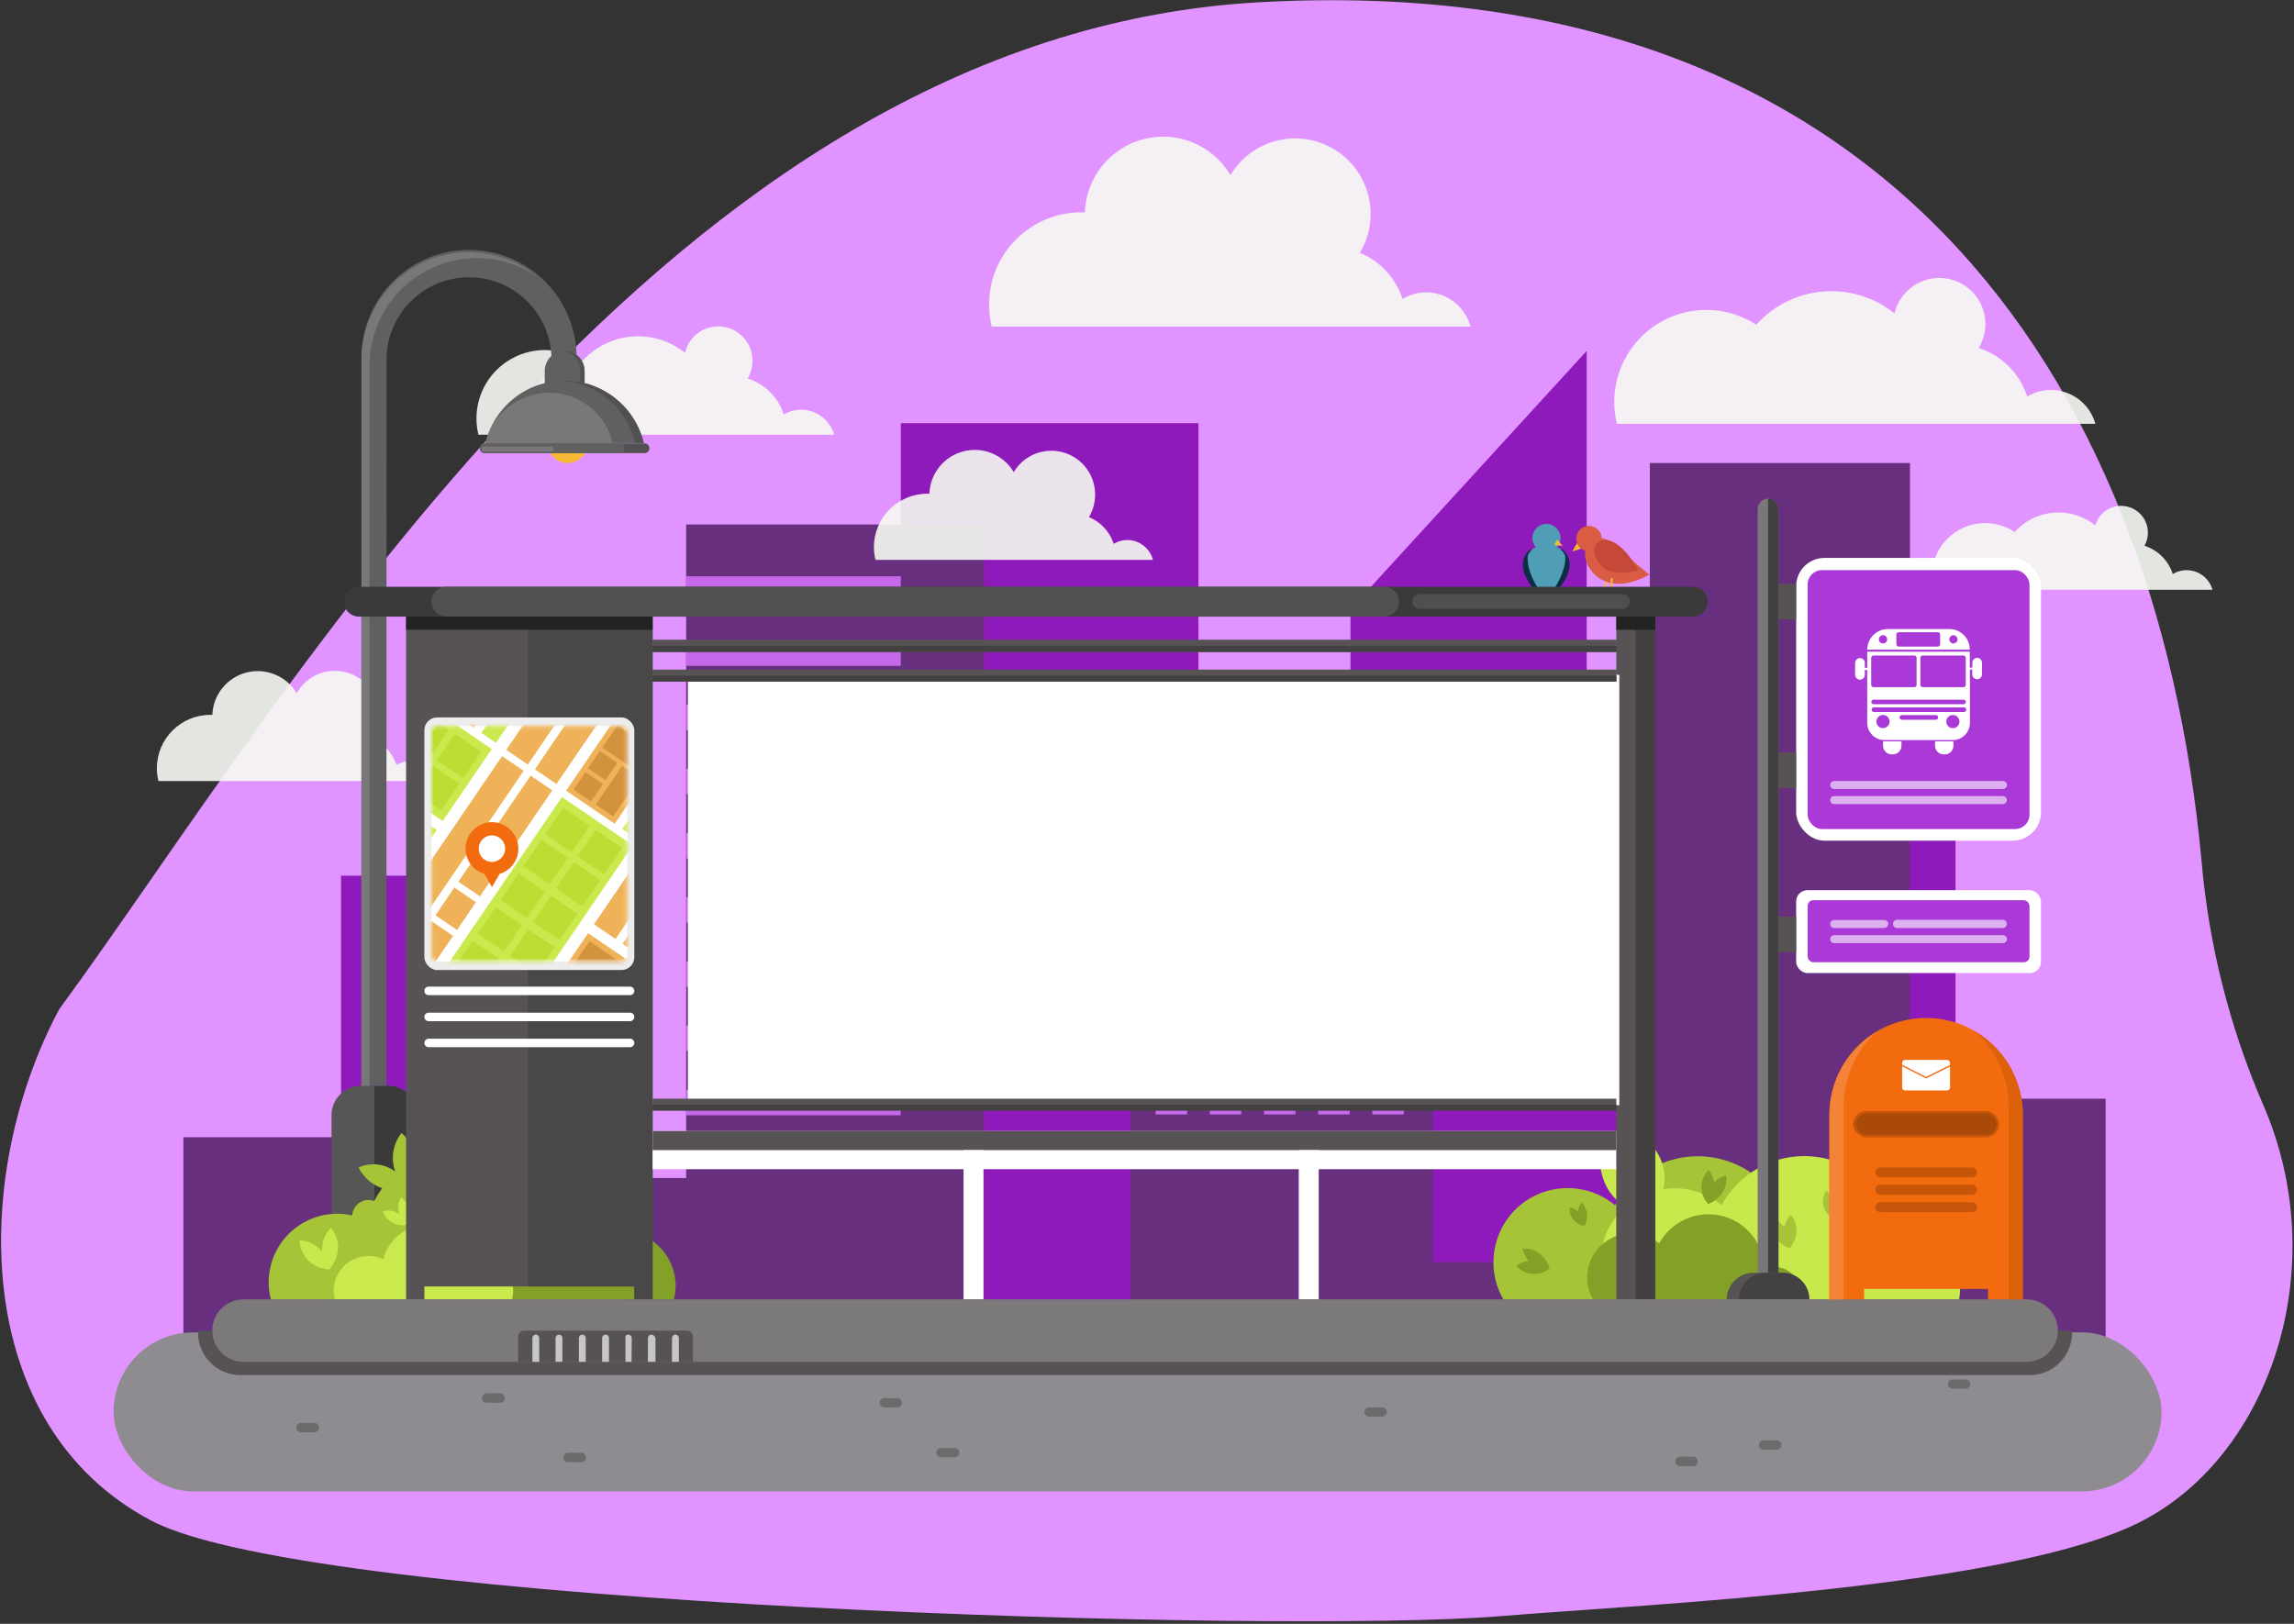 <?xml version="1.0" encoding="UTF-8"?>
<svg width="606px" height="429px" viewBox="0 0 606 429" version="1.1" xmlns="http://www.w3.org/2000/svg" xmlns:xlink="http://www.w3.org/1999/xlink">
    <rect x="0" y="0" width="606" height="429" fill="#333333" stroke="none"/>
    <!-- Generator: Sketch 51.3 (57544) - http://www.bohemiancoding.com/sketch -->
    <title>318322-P9A6XZ-853 Copy 3</title>
    <desc>Created with Sketch.</desc>
    <defs>
        <rect id="path-1" x="0.026" y="0.115" width="51.717" height="62.225" rx="1.5"></rect>
    </defs>
    <g id="illustration" stroke="none" stroke-width="1" fill="none" fill-rule="evenodd">
        <g id="318322-P9A6XZ-853-Copy-3">
            <g id="OBJECTS">
                <path d="M566,401.766 C532,419.531 436.066,423.725 396,427 C339.523,431.616 83.084,424.434 40.024,401.766 C-7.834,376.571 -7.834,310.596 15.653,266.62 C76.033,184.237 175.929,9.374 332.477,0.607 C495.433,-8.534 569.492,97.481 581.563,227.331 C583.465,249.445 588.91,271.108 597.691,291.488 C616.543,334.322 600,384 566,401.766 Z" id="Shape" fill="#E194FF" fill-rule="nonzero"></path>
                <polygon id="Shape" fill="#8F1ABC" fill-rule="nonzero" points="90.093 352.607 90.093 231.339 157.618 231.339 157.618 331.254 237.962 331.254 237.962 111.791 316.589 111.791 316.589 274.418 356.755 274.418 356.755 160.927 419.152 92.709 419.152 184.744 516.586 184.744 516.586 368.161 90.093 368.161"></polygon>
                <polygon id="Shape" fill="#672F7D" fill-rule="nonzero" points="556.24 290.267 556.24 380.531 48.453 380.531 48.453 300.443 90.093 300.443 90.093 335.386 133.31 335.386 133.31 208.446 172.015 208.446 172.015 311.222 181.258 311.222 181.258 138.56 259.988 138.56 259.988 363.297 298.603 363.297 298.603 237.833 378.537 237.833 378.537 333.448 435.831 333.448 435.831 122.326 504.561 122.326 504.561 290.267"></polygon>
                <rect id="Rectangle-path" fill="#C668EA" fill-rule="nonzero" x="181.258" y="152.252" width="56.704" height="6.711"></rect>
                <rect id="Rectangle-path" fill="#C668EA" fill-rule="nonzero" x="181.258" y="169.204" width="56.704" height="6.711"></rect>
                <rect id="Rectangle-path" fill="#C668EA" fill-rule="nonzero" x="181.258" y="186.168" width="56.704" height="6.711"></rect>
                <rect id="Rectangle-path" fill="#C668EA" fill-rule="nonzero" x="181.258" y="203.12" width="56.704" height="6.711"></rect>
                <rect id="Rectangle-path" fill="#C668EA" fill-rule="nonzero" x="181.258" y="220.085" width="56.704" height="6.711"></rect>
                <rect id="Rectangle-path" fill="#C668EA" fill-rule="nonzero" x="181.258" y="237.05" width="56.704" height="6.711"></rect>
                <rect id="Rectangle-path" fill="#C668EA" fill-rule="nonzero" x="181.258" y="254.002" width="56.704" height="6.711"></rect>
                <rect id="Rectangle-path" fill="#C668EA" fill-rule="nonzero" x="181.258" y="270.966" width="56.704" height="6.711"></rect>
                <rect id="Rectangle-path" fill="#C668EA" fill-rule="nonzero" x="181.258" y="287.931" width="56.704" height="6.711"></rect>
                <rect id="Rectangle-path" fill="#C668EA" fill-rule="nonzero" x="305.269" y="245.673" width="8.32" height="8.328"></rect>
                <rect id="Rectangle-path" fill="#C668EA" fill-rule="nonzero" x="319.577" y="245.673" width="8.32" height="8.328"></rect>
                <rect id="Rectangle-path" fill="#C668EA" fill-rule="nonzero" x="333.897" y="245.673" width="8.32" height="8.328"></rect>
                <rect id="Rectangle-path" fill="#C668EA" fill-rule="nonzero" x="348.217" y="245.673" width="8.32" height="8.328"></rect>
                <rect id="Rectangle-path" fill="#C668EA" fill-rule="nonzero" x="362.525" y="245.673" width="8.32" height="8.328"></rect>
                <rect id="Rectangle-path" fill="#C668EA" fill-rule="nonzero" x="305.269" y="259.148" width="8.32" height="8.328"></rect>
                <rect id="Rectangle-path" fill="#C668EA" fill-rule="nonzero" x="319.577" y="259.148" width="8.32" height="8.328"></rect>
                <rect id="Rectangle-path" fill="#C668EA" fill-rule="nonzero" x="333.897" y="259.148" width="8.32" height="8.328"></rect>
                <rect id="Rectangle-path" fill="#C668EA" fill-rule="nonzero" x="348.217" y="259.148" width="8.32" height="8.328"></rect>
                <rect id="Rectangle-path" fill="#C668EA" fill-rule="nonzero" x="362.525" y="259.148" width="8.32" height="8.328"></rect>
                <rect id="Rectangle-path" fill="#C668EA" fill-rule="nonzero" x="305.269" y="272.622" width="8.32" height="8.328"></rect>
                <rect id="Rectangle-path" fill="#C668EA" fill-rule="nonzero" x="319.577" y="272.622" width="8.32" height="8.328"></rect>
                <rect id="Rectangle-path" fill="#C668EA" fill-rule="nonzero" x="333.897" y="272.622" width="8.32" height="8.328"></rect>
                <rect id="Rectangle-path" fill="#C668EA" fill-rule="nonzero" x="348.217" y="272.622" width="8.32" height="8.328"></rect>
                <rect id="Rectangle-path" fill="#C668EA" fill-rule="nonzero" x="362.525" y="272.622" width="8.32" height="8.328"></rect>
                <rect id="Rectangle-path" fill="#C668EA" fill-rule="nonzero" x="305.269" y="286.096" width="8.32" height="8.328"></rect>
                <rect id="Rectangle-path" fill="#C668EA" fill-rule="nonzero" x="319.577" y="286.096" width="8.32" height="8.328"></rect>
                <rect id="Rectangle-path" fill="#C668EA" fill-rule="nonzero" x="333.897" y="286.096" width="8.32" height="8.328"></rect>
                <rect id="Rectangle-path" fill="#C668EA" fill-rule="nonzero" x="348.217" y="286.096" width="8.32" height="8.328"></rect>
                <rect id="Rectangle-path" fill="#C668EA" fill-rule="nonzero" x="362.525" y="286.096" width="8.32" height="8.328"></rect>
                <rect id="Rectangle-path" fill="#C668EA" fill-rule="nonzero" x="305.269" y="299.57" width="8.32" height="8.328"></rect>
                <rect id="Rectangle-path" fill="#C668EA" fill-rule="nonzero" x="319.577" y="299.57" width="8.32" height="8.328"></rect>
                <rect id="Rectangle-path" fill="#C668EA" fill-rule="nonzero" x="333.897" y="299.57" width="8.32" height="8.328"></rect>
                <rect id="Rectangle-path" fill="#C668EA" fill-rule="nonzero" x="348.217" y="299.57" width="8.32" height="8.328"></rect>
                <rect id="Rectangle-path" fill="#C668EA" fill-rule="nonzero" x="362.525" y="299.57" width="8.32" height="8.328"></rect>
                <g id="Group" opacity="0.9" transform="translate(40.876, 35.116)" fill="#F6FAF3" fill-rule="nonzero">
                    <path d="M512.723,76.854 L386.263,76.854 C385.793,74.957 385.556,73.009 385.558,71.054 C385.567,62.146 390.442,53.956 398.264,49.707 C406.086,45.457 415.603,45.829 423.07,50.676 C432.521,40.133 448.553,38.815 459.595,47.673 C460.708,42.997 464.466,39.413 469.186,38.526 C473.906,37.639 478.706,39.614 481.438,43.568 C484.169,47.523 484.321,52.715 481.826,56.823 C487.923,58.771 492.7,63.553 494.646,69.655 C497.913,67.688 501.913,67.367 505.451,68.789 C508.99,70.21 511.658,73.21 512.659,76.893 L512.723,76.854 Z" id="Shape"></path>
                    <path d="M543.581,120.691 L469.877,120.691 C468.432,115.032 470.617,109.067 475.374,105.686 C480.131,102.304 486.477,102.203 491.339,105.433 C496.849,99.298 506.185,98.532 512.62,103.687 C513.363,101.057 515.55,99.087 518.242,98.624 C520.933,98.161 523.651,99.287 525.229,101.518 C526.807,103.75 526.964,106.69 525.633,109.077 C529.18,110.21 531.963,112.986 533.107,116.533 C535.012,115.385 537.344,115.198 539.407,116.027 C541.47,116.857 543.025,118.607 543.607,120.755 L543.581,120.691 Z" id="Shape"></path>
                    <path d="M179.484,79.729 L85.511,79.729 C85.16,78.319 84.984,76.871 84.986,75.417 C84.997,68.784 88.636,62.689 94.468,59.537 C100.299,56.385 107.387,56.683 112.934,60.313 C119.96,52.487 131.866,51.508 140.075,58.08 C141.133,53.608 145.374,50.641 149.934,51.182 C154.494,51.724 157.924,55.602 157.908,60.198 C157.918,61.847 157.475,63.468 156.626,64.882 C161.159,66.318 164.718,69.861 166.177,74.391 C168.593,72.958 171.538,72.731 174.145,73.777 C176.752,74.823 178.725,77.022 179.484,79.729 Z" id="Shape"></path>
                    <path d="M335.892,42.117 C333.683,42.115 331.515,42.719 329.623,43.862 C327.841,38.337 323.719,33.878 318.354,31.671 C324.018,22.224 320.959,9.969 311.521,4.299 C302.083,-1.371 289.839,1.691 284.175,11.139 C279.494,3.226 270.16,-0.647 261.259,1.631 C252.359,3.909 246.026,11.791 245.714,20.981 C245.406,20.981 245.086,20.981 244.765,20.981 C231.313,20.981 220.407,31.897 220.407,45.363 C220.405,47.318 220.642,49.266 221.112,51.164 L347.572,51.164 C346.161,45.857 341.378,42.152 335.892,42.117 Z" id="Shape"></path>
                    <path d="M256.958,107.55 C255.678,107.547 254.422,107.898 253.329,108.564 C252.283,105.366 249.895,102.784 246.791,101.493 C250.069,96 248.278,88.888 242.791,85.606 C237.304,82.325 230.198,84.117 226.92,89.61 C224.201,85.035 218.796,82.8 213.644,84.121 C208.492,85.441 204.826,90.001 204.638,95.321 L204.087,95.321 C196.298,95.321 189.984,101.64 189.984,109.436 C189.983,110.57 190.121,111.699 190.394,112.799 L263.701,112.799 C262.888,109.73 260.129,107.583 256.958,107.55 Z" id="Shape"></path>
                    <path d="M67.499,165.977 C66.216,165.976 64.956,166.326 63.858,166.991 C62.812,163.793 60.424,161.211 57.32,159.92 C58.503,158.075 59.13,155.927 59.127,153.735 C59.16,148.462 55.621,143.837 50.528,142.494 C45.434,141.151 40.078,143.432 37.512,148.037 C34.787,143.469 29.384,141.239 24.234,142.558 C19.085,143.877 15.416,148.43 15.218,153.747 L14.666,153.747 C6.878,153.747 0.564,160.067 0.564,167.863 C0.562,168.997 0.7,170.126 0.974,171.225 L74.358,171.225 C73.526,168.121 70.71,165.966 67.499,165.977 Z" id="Shape"></path>
                </g>
                <path d="M110.234,294.63 L110.234,343.92 L87.58,343.92 L87.58,294.63 C87.58,290.335 91.059,286.853 95.349,286.853 L102.413,286.853 C104.483,286.839 106.472,287.653 107.94,289.113 C109.408,290.572 110.234,292.558 110.234,294.63 Z" id="Shape" fill="#565656" fill-rule="nonzero"></path>
                <path d="M110.234,294.63 L110.234,343.92 L98.913,343.92 L98.913,286.853 L102.413,286.853 C104.483,286.839 106.472,287.653 107.94,289.113 C109.408,290.572 110.234,292.558 110.234,294.63 Z" id="Shape" fill="#3A3A3A" fill-rule="nonzero"></path>
                <path d="M102.08,286.853 L95.477,286.853 L95.477,95.07 C95.259,84.764 100.627,75.146 109.508,69.929 C118.39,64.711 129.397,64.711 138.279,69.929 C147.161,75.146 152.529,84.764 152.31,95.07 L152.31,96.456 L145.695,96.456 L145.695,95.07 C145.695,83.021 135.937,73.254 123.9,73.254 C111.863,73.254 102.106,83.021 102.106,95.07 L102.08,286.853 Z" id="Shape" fill="#606060" fill-rule="nonzero"></path>
                <path d="M141.759,72.972 C133.044,67.148 121.834,66.6 112.594,71.548 C103.355,76.496 97.589,86.134 97.593,96.623 L97.593,286.853 L95.477,286.853 L95.477,95.07 C95.47,84.106 101.763,74.116 111.649,69.396 C121.534,64.676 133.251,66.067 141.759,72.972 Z" id="Shape" fill="#7A7779" fill-rule="nonzero"></path>
                <ellipse id="Oval" fill="#F7B935" fill-rule="nonzero" cx="149.964" cy="117.065" rx="5.269" ry="5.274"></ellipse>
                <path d="M149.156,92.709 C152.066,92.709 154.425,95.07 154.425,97.983 L154.425,102.962 L143.9,102.962 L143.9,97.996 C143.896,96.597 144.448,95.254 145.434,94.262 C146.42,93.271 147.759,92.712 149.156,92.709 Z" id="Shape" fill="#606060" fill-rule="nonzero"></path>
                <path d="M154.425,97.996 L154.425,102.975 L153.284,102.975 L153.284,97.996 C153.285,96.596 152.732,95.253 151.746,94.261 C150.887,93.41 149.767,92.872 148.566,92.734 L149.13,92.734 C150.529,92.731 151.871,93.285 152.86,94.275 C153.849,95.265 154.403,96.609 154.4,98.008 L154.425,97.996 Z" id="Shape" fill="#515151" fill-rule="nonzero"></path>
                <path d="M170.066,117.065 L128.246,117.065 C130.56,107.381 139.209,100.55 149.156,100.55 C159.104,100.55 167.752,107.381 170.066,117.065 Z" id="Shape" fill="#606060" fill-rule="nonzero"></path>
                <path d="M161.874,117.065 L128.246,117.065 C130.097,109.268 137.054,103.765 145.06,103.765 C153.066,103.765 160.024,109.268 161.874,117.065 Z" id="Shape" fill="#7A7779" fill-rule="nonzero"></path>
                <path d="M170.066,117.065 L167.797,117.065 C165.599,107.775 157.54,101.052 148.015,100.562 C148.4,100.562 148.772,100.562 149.156,100.562 C159.102,100.556 167.752,107.383 170.066,117.065 Z" id="Shape" fill="#515151" fill-rule="nonzero"></path>
                <path d="M170.271,119.708 L128.054,119.708 C127.346,119.708 126.772,119.134 126.772,118.425 C126.772,117.716 127.346,117.142 128.054,117.142 L170.284,117.142 C170.992,117.142 171.566,117.716 171.566,118.425 C171.566,118.768 171.429,119.096 171.186,119.337 C170.943,119.578 170.613,119.712 170.271,119.708 Z" id="Shape" fill="#515151" fill-rule="nonzero"></path>
                <path d="M163.643,119.708 L128.054,119.708 C127.346,119.708 126.772,119.134 126.772,118.425 C126.772,117.716 127.346,117.142 128.054,117.142 L163.656,117.142 C164.364,117.142 164.938,117.716 164.938,118.425 C164.938,118.768 164.801,119.096 164.558,119.337 C164.315,119.578 163.985,119.712 163.643,119.708 Z" id="Shape" fill="#606060" fill-rule="nonzero"></path>
                <path d="M145.656,119.311 L127.862,119.311 C127.493,119.311 127.195,119.012 127.195,118.643 C127.195,118.467 127.266,118.299 127.391,118.176 C127.516,118.053 127.686,117.985 127.862,117.989 L145.656,117.989 C145.832,117.985 146.001,118.053 146.127,118.176 C146.252,118.299 146.323,118.467 146.323,118.643 C146.323,118.82 146.253,118.99 146.128,119.115 C146.003,119.24 145.833,119.311 145.656,119.311 Z" id="Shape" fill="#7A7779" fill-rule="nonzero"></path>
                <path d="M146.502,320.603 C145.209,320.601 143.92,320.738 142.656,321.014 C140.565,314.4 135.701,309.025 129.332,306.289 C122.963,303.554 115.72,303.729 109.49,306.769 C109.528,303.899 108.271,301.164 106.067,299.326 C103.796,302.209 103.167,306.058 104.4,309.516 C101.611,307.417 97.9,307.009 94.721,308.45 C96.009,311.022 98.25,312.988 100.965,313.93 C100.172,314.997 99.465,316.126 98.849,317.305 C98.369,317.124 97.862,317.028 97.349,317.023 C95.062,317.026 93.177,318.818 93.054,321.103 C87.681,319.899 82.052,321.204 77.756,324.651 C73.459,328.098 70.96,333.313 70.965,338.825 C70.97,340.346 71.169,341.859 71.555,343.329 L164.13,343.329 C164.516,341.859 164.715,340.346 164.72,338.825 C164.734,333.986 162.818,329.341 159.398,325.92 C155.979,322.5 151.337,320.586 146.502,320.603 Z" id="Shape" fill="#A5C437" fill-rule="nonzero"></path>
                <path d="M178.489,339.672 C178.482,340.889 178.323,342.101 178.015,343.278 L103.695,343.278 C103.381,342.102 103.221,340.89 103.221,339.672 C103.213,337.116 103.885,334.605 105.17,332.396 C108.943,325.806 117.152,323.239 124.003,326.506 C126.117,318.219 133.459,312.336 142,312.086 C150.542,311.836 158.215,317.279 160.81,325.428 C161.842,325.212 162.896,325.113 163.951,325.133 C171.966,325.154 178.461,331.649 178.489,339.672 Z" id="Shape" fill="#83A127" fill-rule="nonzero"></path>
                <path d="M135.567,341.007 C135.561,341.773 135.462,342.536 135.272,343.278 L88.452,343.278 C88.262,342.536 88.163,341.773 88.157,341.007 C88.152,337.856 89.761,334.923 92.42,333.238 C95.08,331.553 98.417,331.351 101.259,332.704 C102.322,328.503 105.553,325.195 109.725,324.039 C113.897,322.882 118.369,324.054 121.439,327.109 C122.829,328.476 123.864,330.164 124.451,332.024 C125.088,331.89 125.737,331.821 126.387,331.819 C131.454,331.826 135.56,335.935 135.567,341.007 Z" id="Shape" fill="#C9E94D" fill-rule="nonzero"></path>
                <path d="M87.426,324.376 C85.759,326.04 84.902,328.352 85.08,330.702 C83.647,328.859 81.464,327.757 79.132,327.699 C79.132,327.699 79.132,334.552 86.978,335.399 C86.978,335.399 91.913,330.048 87.426,324.376 Z" id="Shape" fill="#C8E94B" fill-rule="nonzero"></path>
                <path d="M125.567,300.751 C124.089,301.31 122.928,302.486 122.387,303.972 C122.025,302.441 120.994,301.155 119.58,300.469 C118.513,303.114 119.68,306.133 122.246,307.372 C124.824,306.277 126.229,303.474 125.567,300.751 Z" id="Shape" fill="#C8E94B" fill-rule="nonzero"></path>
                <path d="M158.515,314.238 C156.989,313.829 155.36,314.106 154.053,314.995 C154.651,313.542 154.562,311.896 153.81,310.516 C151.4,312.047 150.597,315.19 151.977,317.69 C154.706,318.294 157.471,316.834 158.515,314.238 Z" id="Shape" fill="#C8E94B" fill-rule="nonzero"></path>
                <path d="M141.579,319.91 C140.46,321.028 139.884,322.579 140.002,324.158 C139.045,322.909 137.575,322.159 136.002,322.117 C136.149,324.948 138.453,327.187 141.284,327.25 C143.145,325.198 143.27,322.105 141.579,319.91 Z" id="Shape" fill="#A5C437" fill-rule="nonzero"></path>
                <path d="M134.464,328.841 C132.889,328.984 131.456,329.81 130.541,331.1 C130.586,329.53 129.933,328.022 128.759,326.981 C127.026,329.25 127.358,332.478 129.515,334.347 C132.289,333.971 134.383,331.641 134.464,328.841 Z" id="Shape" fill="#A5C437" fill-rule="nonzero"></path>
                <path d="M166.079,323.375 C165.18,323.565 164.409,324.136 163.964,324.94 C163.901,324.032 163.429,323.201 162.682,322.682 C161.832,324.101 162.237,325.936 163.605,326.865 C165.171,326.463 166.217,324.987 166.079,323.375 Z" id="Shape" fill="#A5C437" fill-rule="nonzero"></path>
                <path d="M105.913,316.291 C105.146,317.674 105.019,319.324 105.567,320.808 C104.287,319.88 102.656,319.583 101.131,320 C102.031,322.705 104.877,324.244 107.631,323.516 C108.909,321.012 108.181,317.95 105.913,316.291 Z" id="Shape" fill="#C8E94B" fill-rule="nonzero"></path>
                <path d="M489.587,340.75 C489.586,341.613 489.496,342.473 489.318,343.317 L397.152,343.317 C392.392,335.09 394.214,324.631 401.474,318.501 C408.734,312.372 419.34,312.338 426.639,318.421 C432.055,308.55 443.404,303.532 454.341,306.173 C465.278,308.813 473.095,318.457 473.42,329.714 C477.066,328.305 481.17,328.779 484.399,330.983 C487.627,333.187 489.567,336.839 489.587,340.75 Z" id="Shape" fill="#A6C437" fill-rule="nonzero"></path>
                <path d="M505.907,328.854 C504.424,328.854 502.954,329.133 501.574,329.676 C501.248,318.419 493.432,308.774 482.495,306.134 C471.557,303.494 460.208,308.512 454.792,318.383 C451.291,315.495 446.893,313.92 442.357,313.93 C441.378,313.935 440.401,314.012 439.434,314.161 C440.447,309.645 438.953,304.933 435.523,301.829 C433.289,304.613 432.145,308.117 432.306,311.684 C429.713,309.309 426.277,308.075 422.767,308.258 C422.767,308.258 423.408,315.585 429.524,318.729 C422.451,324.864 420.706,335.15 425.357,343.278 L517.522,343.278 C517.701,342.434 517.791,341.574 517.791,340.712 C517.77,334.157 512.456,328.854 505.907,328.854 Z" id="Shape" fill="#C8E94B" fill-rule="nonzero"></path>
                <path d="M475.805,341.815 C475.802,342.32 475.746,342.823 475.638,343.317 L420.844,343.317 C418.035,338.441 419.109,332.254 423.396,328.612 C427.682,324.97 433.956,324.916 438.305,328.482 C441.53,322.62 448.275,319.641 454.775,321.209 C461.275,322.777 465.923,328.504 466.126,335.194 C468.3,334.341 470.754,334.619 472.683,335.936 C474.612,337.253 475.766,339.439 475.766,341.777 L475.805,341.815 Z" id="Shape" fill="#83A127" fill-rule="nonzero"></path>
                <path d="M402.178,329.855 C402.434,331.072 403.004,332.2 403.832,333.128 C402.63,333.25 401.483,333.693 400.511,334.411 C402.802,337.001 406.732,337.308 409.396,335.104 C409.396,335.104 407.857,329.509 402.178,329.855 Z" id="Shape" fill="#83A127" fill-rule="nonzero"></path>
                <path d="M417.793,317.69 C417.284,318.396 416.97,319.223 416.883,320.09 C416.261,319.524 415.5,319.134 414.678,318.96 C414.434,321.366 416.131,323.536 418.524,323.875 C419.738,321.892 419.436,319.335 417.793,317.69 Z" id="Shape" fill="#83A127" fill-rule="nonzero"></path>
                <path d="M455.985,310.478 C454.79,310.813 453.702,311.454 452.831,312.339 C452.629,311.155 452.121,310.044 451.357,309.118 C448.885,311.585 448.839,315.578 451.254,318.101 C451.254,318.101 456.703,316.15 455.985,310.478 Z" id="Shape" fill="#83A127" fill-rule="nonzero"></path>
                <path d="M473.125,320.924 C472.258,321.816 471.643,322.923 471.343,324.132 C470.569,323.208 469.565,322.504 468.433,322.091 C467.608,325.43 469.559,328.826 472.856,329.791 C472.856,329.791 476.587,325.428 473.125,320.924 Z" id="Shape" fill="#A6C437" fill-rule="nonzero"></path>
                <path d="M486.01,315.175 C485.159,315.521 484.409,316.077 483.83,316.792 C483.608,315.943 483.166,315.168 482.548,314.546 C480.968,316.54 481.239,319.427 483.164,321.091 C485.359,320.008 486.533,317.567 486.01,315.175 Z" id="Shape" fill="#A6C437" fill-rule="nonzero"></path>
                <path d="M505.445,326.981 C504.53,326.947 503.623,327.16 502.817,327.597 C502.932,326.727 502.817,325.842 502.484,325.03 C500.241,326.229 499.341,328.986 500.446,331.28 C502.905,331.177 504.973,329.399 505.445,326.981 Z" id="Shape" fill="#A6C437" fill-rule="nonzero"></path>
                <path d="M423.716,155.742 C423.65,155.727 423.593,155.686 423.559,155.627 C423.525,155.569 423.517,155.499 423.536,155.434 L424.293,152.868 C424.311,152.801 424.355,152.744 424.415,152.71 C424.476,152.677 424.547,152.669 424.613,152.688 C424.68,152.706 424.737,152.75 424.771,152.811 C424.805,152.871 424.813,152.943 424.793,153.009 L424.024,155.576 C424.006,155.639 423.963,155.693 423.905,155.724 C423.847,155.756 423.779,155.762 423.716,155.742 Z" id="Shape" fill="#F7B935" fill-rule="nonzero"></path>
                <polygon id="Shape" fill="#F7B935" fill-rule="nonzero" points="416.614 143.487 415.331 145.682 417.665 144.937"></polygon>
                <path d="M423.011,141.434 C423.483,143.226 422.417,145.063 420.628,145.541 C418.838,146.018 417.001,144.955 416.519,143.165 C416.038,141.375 417.096,139.533 418.883,139.047 C420.68,138.573 422.523,139.639 423.011,141.434 Z" id="Shape" fill="#DB5C45" fill-rule="nonzero"></path>
                <path d="M425.934,143.564 C422.088,140.202 419.524,144.09 419.524,144.116 C416.511,146.567 421.729,159.515 435.703,151.816 C435.652,151.79 431.011,147.953 425.934,143.564 Z" id="Shape" fill="#DB5C45" fill-rule="nonzero"></path>
                <path d="M424.844,142.73 C423.28,142.384 419.024,143.641 422.28,148.582 C425.254,153.176 432.806,150.661 432.806,150.661 C432.806,150.661 429.203,143.693 424.844,142.73 Z" id="Shape" fill="#C64938" fill-rule="nonzero"></path>
                <path d="M425.767,155.871 C425.626,155.871 425.511,155.756 425.511,155.614 L425.511,152.932 C425.511,152.79 425.626,152.675 425.767,152.675 C425.909,152.675 426.024,152.79 426.024,152.932 L426.024,155.614 C426.024,155.682 425.997,155.747 425.949,155.796 C425.9,155.844 425.835,155.871 425.767,155.871 Z" id="Shape" fill="#F7B935" fill-rule="nonzero"></path>
                <path d="M412.229,142.127 C412.229,144.175 410.57,145.836 408.524,145.836 C406.478,145.836 404.819,144.175 404.819,142.127 C404.819,140.079 406.478,138.418 408.524,138.418 C410.57,138.418 412.229,140.079 412.229,142.127 Z" id="Shape" fill="#4F9EB6" fill-rule="nonzero"></path>
                <path d="M404.639,145.386 C406.278,148.771 406.66,152.628 405.716,156.269 C405.716,156.269 399.229,149.724 404.088,145.284 C404.169,145.207 404.281,145.174 404.39,145.194 C404.499,145.215 404.592,145.286 404.639,145.386 Z" id="Shape" fill="#0C2C44" fill-rule="nonzero"></path>
                <path d="M412.267,145.335 C410.628,148.714 410.246,152.568 411.191,156.204 C411.191,156.204 417.678,149.66 412.819,145.22 C412.736,145.144 412.623,145.113 412.513,145.135 C412.404,145.158 412.312,145.233 412.267,145.335 Z" id="Shape" fill="#0C2C44" fill-rule="nonzero"></path>
                <path d="M413.511,147.401 C413.511,152.534 408.524,158.424 408.524,158.424 C408.524,158.424 403.537,152.996 403.537,147.401 C403.537,145.348 406.473,143.693 408.524,143.693 C410.575,143.693 413.511,145.348 413.511,147.401 Z" id="Shape" fill="#4F9EB6" fill-rule="nonzero"></path>
                <polygon id="Shape" fill="#F7B935" fill-rule="nonzero" points="411.306 142.538 410.588 144.013 412.806 144.206"></polygon>
                <polygon id="Shape" fill="#575355" fill-rule="nonzero" points="172.399 162.903 172.399 343.291 167.566 343.291 167.566 339.877 112.105 339.877 112.105 343.291 107.272 343.291 107.272 162.903"></polygon>
                <polygon id="Shape" fill="#494748" fill-rule="nonzero" points="172.399 158.963 172.399 343.291 167.566 343.291 167.566 339.877 139.426 339.877 139.426 158.963"></polygon>
                <path d="M447.177,162.903 L94.849,162.903 C93.799,162.913 92.788,162.503 92.041,161.763 C91.295,161.023 90.875,160.015 90.875,158.963 C90.875,156.788 92.637,155.024 94.811,155.024 L447.177,155.024 C449.348,155.031 451.106,156.79 451.113,158.963 C451.106,161.136 449.348,162.896 447.177,162.903 Z" id="Shape" fill="#3A3A3A" fill-rule="nonzero"></path>
                <path d="M365.627,162.903 L117.913,162.903 C115.742,162.896 113.984,161.136 113.977,158.963 C113.984,156.79 115.742,155.031 117.913,155.024 L365.627,155.024 C367.798,155.031 369.556,156.79 369.563,158.963 C369.556,161.136 367.798,162.896 365.627,162.903 Z" id="Shape" fill="#515151" fill-rule="nonzero"></path>
                <path d="M428.562,160.875 L375.037,160.875 C374.516,160.879 374.015,160.673 373.646,160.304 C373.278,159.935 373.072,159.434 373.076,158.912 C373.072,158.39 373.278,157.889 373.646,157.52 C374.015,157.151 374.516,156.945 375.037,156.949 L428.562,156.949 C429.084,156.945 429.587,157.151 429.957,157.519 C430.328,157.888 430.536,158.389 430.536,158.912 C430.536,159.435 430.328,159.936 429.957,160.305 C429.587,160.673 429.084,160.879 428.562,160.875 Z" id="Shape" fill="#4F4F4F" fill-rule="nonzero"></path>
                <rect id="Rectangle-path" fill="#575355" fill-rule="nonzero" x="426.972" y="162.903" width="10.295" height="180.388"></rect>
                <rect id="Rectangle-path" fill="#424041" fill-rule="nonzero" x="432.113" y="162.903" width="5.141" height="180.388"></rect>
                <rect id="Rectangle-path" fill="#575355" fill-rule="nonzero" x="172.399" y="169.063" width="254.573" height="3.131"></rect>
                <rect id="Rectangle-path" fill="#424041" fill-rule="nonzero" x="172.399" y="170.628" width="254.573" height="1.566"></rect>
                <rect id="Rectangle-path" fill="#575355" fill-rule="nonzero" x="172.399" y="169.063" width="254.573" height="3.131"></rect>
                <rect id="Rectangle-path" fill="#424041" fill-rule="nonzero" x="172.399" y="170.628" width="254.573" height="1.566"></rect>
                <rect id="Rectangle-path" fill="#575355" fill-rule="nonzero" x="172.399" y="176.929" width="254.573" height="3.131"></rect>
                <rect id="Rectangle-path" fill="#FFFFFF" fill-rule="nonzero" x="172.399" y="298.813" width="254.573" height="10.074"></rect>
                <rect id="Rectangle-path" fill="#575355" fill-rule="nonzero" x="172.399" y="298.813" width="254.573" height="5.043"></rect>
                <rect id="Rectangle-path" fill="#FFFFFF" fill-rule="nonzero" x="254.539" y="303.856" width="5.269" height="39.435"></rect>
                <rect id="Rectangle-path" fill="#FFFFFF" fill-rule="nonzero" x="343.089" y="303.856" width="5.269" height="39.435"></rect>
                <rect id="Rectangle-path" fill="#EDEDED" fill-rule="nonzero" x="112.105" y="189.543" width="55.461" height="66.73" rx="3.372"></rect>
                <path d="M166.438,262.907 L113.234,262.907 C112.933,262.911 112.644,262.793 112.432,262.581 C112.22,262.368 112.102,262.079 112.105,261.778 C112.105,261.48 112.225,261.194 112.437,260.984 C112.649,260.774 112.936,260.658 113.234,260.662 L166.438,260.662 C166.736,260.658 167.023,260.774 167.235,260.984 C167.447,261.194 167.566,261.48 167.566,261.778 C167.57,262.079 167.452,262.368 167.239,262.581 C167.027,262.793 166.738,262.911 166.438,262.907 Z" id="Shape" fill="#FFFFFF" fill-rule="nonzero"></path>
                <path d="M166.438,269.786 L113.234,269.786 C112.611,269.786 112.105,269.28 112.105,268.656 C112.105,268.358 112.225,268.072 112.437,267.862 C112.649,267.653 112.936,267.537 113.234,267.54 L166.438,267.54 C166.736,267.537 167.023,267.653 167.235,267.862 C167.447,268.072 167.566,268.358 167.566,268.656 C167.566,269.28 167.061,269.786 166.438,269.786 Z" id="Shape" fill="#FFFFFF" fill-rule="nonzero"></path>
                <path d="M166.438,276.664 L113.234,276.664 C112.611,276.664 112.105,276.158 112.105,275.535 C112.105,275.236 112.225,274.95 112.437,274.741 C112.649,274.531 112.936,274.415 113.234,274.418 L166.438,274.418 C166.736,274.415 167.023,274.531 167.235,274.741 C167.447,274.95 167.566,275.236 167.566,275.535 C167.566,276.158 167.061,276.664 166.438,276.664 Z" id="Shape" fill="#FFFFFF" fill-rule="nonzero"></path>
                <g id="Group-2" transform="translate(113.952, 191.674)">
                    <mask id="mask-2" fill="white">
                        <use xlink:href="#path-1"></use>
                    </mask>
                    <use id="Mask" fill="#FFFFFF" fill-rule="nonzero" xlink:href="#path-1"></use>
                    <g id="Group" mask="url(#mask-2)" fill-rule="nonzero">
                        <g transform="translate(-34.615, -28.232)" id="Rectangle-path">
                            <rect fill="#C9E94D" transform="translate(56.227, 21.974) rotate(34.28) translate(-56.227, -21.974) " x="53.887" y="10.47" width="4.679" height="23.009"></rect>
                            <rect fill="#EFB259" transform="translate(63.727, 27.1) rotate(34.28) translate(-63.727, -27.1) " x="60.279" y="15.596" width="6.897" height="23.009"></rect>
                            <rect fill="#EFB259" transform="translate(45.861, 14.893) rotate(34.28) translate(-45.861, -14.893) " x="38.098" y="3.389" width="15.525" height="23.009"></rect>
                            <rect fill="#EFB259" transform="translate(71.289, 32.247) rotate(34.28) translate(-71.289, -32.247) " x="67.841" y="20.743" width="6.897" height="23.009"></rect>
                            <rect fill="#EFB259" transform="translate(40.636, 61.027) rotate(34.28) translate(-40.636, -61.027) " x="37.187" y="33.482" width="6.897" height="55.09"></rect>
                            <rect fill="#C9E94D" transform="translate(34.732, 37.582) rotate(34.28) translate(-34.732, -37.582) " x="23.405" y="26.077" width="22.653" height="23.009"></rect>
                            <rect fill="#C9E94D" transform="translate(18.428, 61.515) rotate(34.28) translate(-18.428, -61.515) " x="7.101" y="46.898" width="22.653" height="29.233"></rect>
                            <rect fill="#EFB259" transform="translate(57.217, 52.917) rotate(34.28) translate(-57.217, -52.917) " x="53.768" y="41.413" width="6.897" height="23.009"></rect>
                            <rect fill="#EFB259" transform="translate(47.103, 67.765) rotate(34.28) translate(-47.103, -67.765) " x="43.654" y="63.325" width="6.897" height="8.88"></rect>
                            <rect fill="#EFB259" transform="translate(41.042, 76.645) rotate(34.28) translate(-41.042, -76.645) " x="37.593" y="72.205" width="6.897" height="8.88"></rect>
                            <rect fill="#EFB259" transform="translate(35.085, 85.397) rotate(34.28) translate(-35.085, -85.397) " x="31.637" y="81.117" width="6.897" height="8.559"></rect>
                            <rect fill="#BCDD33" transform="translate(33.327, 30.421) rotate(34.28) translate(-33.327, -30.421) " x="29.116" y="26.205" width="8.423" height="8.431"></rect>
                            <rect fill="#BCDD33" transform="translate(41.907, 36.285) rotate(34.28) translate(-41.907, -36.285) " x="37.695" y="32.069" width="8.423" height="8.431"></rect>
                            <rect fill="#BCDD33" transform="translate(27.558, 38.878) rotate(34.28) translate(-27.558, -38.878) " x="23.346" y="34.663" width="8.423" height="8.431"></rect>
                            <rect fill="#BCDD33" transform="translate(36.137, 44.742) rotate(34.28) translate(-36.137, -44.742) " x="31.926" y="40.527" width="8.423" height="8.431"></rect>
                            <rect fill="#D3923D" transform="translate(46.574, 20.191) rotate(34.28) translate(-46.574, -20.191) " x="43.799" y="14.025" width="5.551" height="12.332"></rect>
                            <rect fill="#D3923D" transform="translate(38.817, 19.013) rotate(34.28) translate(-38.817, -19.013) " x="36.041" y="16.235" width="5.551" height="5.557"></rect>
                            <rect fill="#D3923D" transform="translate(49.73, 9.264) rotate(34.28) translate(-49.73, -9.264) " x="43.416" y="5.729" width="12.628" height="7.071"></rect>
                            <rect fill="#D3923D" transform="translate(42.642, 13.415) rotate(34.28) translate(-42.642, -13.415) " x="39.866" y="10.637" width="5.551" height="5.557"></rect>
                            <rect fill="#C9E94D" transform="translate(93.495, 47.381) rotate(34.28) translate(-93.495, -47.381) " x="91.156" y="35.876" width="4.679" height="23.009"></rect>
                            <rect fill="#EFB259" transform="translate(100.985, 52.5) rotate(34.28) translate(-100.985, -52.5) " x="97.537" y="40.995" width="6.897" height="23.009"></rect>
                            <rect fill="#EFB259" transform="translate(83.109, 40.31) rotate(34.28) translate(-83.109, -40.31) " x="75.347" y="28.806" width="15.525" height="23.009"></rect>
                            <rect fill="#EFB259" transform="translate(108.538, 57.664) rotate(34.28) translate(-108.538, -57.664) " x="105.089" y="46.16" width="6.897" height="23.009"></rect>
                            <rect fill="#EFB259" transform="translate(86.9, 73.182) rotate(34.28) translate(-86.9, -73.182) " x="83.452" y="61.678" width="6.897" height="23.009"></rect>
                            <rect fill="#C9E94D" transform="translate(62.951, 76.261) rotate(34.28) translate(-62.951, -76.261) " x="51.624" y="48.716" width="22.653" height="55.09"></rect>
                            <rect fill="#EFB259" transform="translate(94.455, 78.34) rotate(34.28) translate(-94.455, -78.34) " x="91.006" y="66.835" width="6.897" height="23.009"></rect>
                            <rect fill="#BCDD33" transform="translate(70.565, 55.843) rotate(34.28) translate(-70.565, -55.843) " x="66.354" y="51.628" width="8.423" height="8.431"></rect>
                            <rect fill="#BCDD33" transform="translate(79.152, 61.697) rotate(34.28) translate(-79.152, -61.697) " x="74.94" y="57.481" width="8.423" height="8.431"></rect>
                            <rect fill="#BCDD33" transform="translate(64.806, 64.308) rotate(34.28) translate(-64.806, -64.308) " x="60.595" y="60.092" width="8.423" height="8.431"></rect>
                            <rect fill="#BCDD33" transform="translate(73.399, 70.159) rotate(34.28) translate(-73.399, -70.159) " x="69.187" y="65.944" width="8.423" height="8.431"></rect>
                            <rect fill="#BCDD33" transform="translate(58.758, 73.187) rotate(34.28) translate(-58.758, -73.187) " x="54.547" y="68.972" width="8.423" height="8.431"></rect>
                            <rect fill="#BCDD33" transform="translate(67.351, 79.039) rotate(34.28) translate(-67.351, -79.039) " x="63.139" y="74.823" width="8.423" height="8.431"></rect>
                            <rect fill="#BCDD33" transform="translate(52.703, 82.078) rotate(34.28) translate(-52.703, -82.078) " x="48.491" y="77.862" width="8.423" height="8.431"></rect>
                            <rect fill="#BCDD33" transform="translate(61.295, 87.942) rotate(34.28) translate(-61.295, -87.942) " x="57.084" y="83.726" width="8.423" height="8.431"></rect>
                            <rect fill="#BCDD33" transform="translate(46.654, 90.957) rotate(34.28) translate(-46.654, -90.957) " x="42.443" y="86.742" width="8.423" height="8.431"></rect>
                            <rect fill="#BCDD33" transform="translate(55.247, 96.821) rotate(34.28) translate(-55.247, -96.821) " x="51.035" y="92.606" width="8.423" height="8.431"></rect>
                            <rect fill="#D3923D" transform="translate(83.819, 45.603) rotate(34.28) translate(-83.819, -45.603) " x="81.044" y="39.437" width="5.551" height="12.332"></rect>
                            <rect fill="#D3923D" transform="translate(76.062, 44.425) rotate(34.28) translate(-76.062, -44.425) " x="73.286" y="41.647" width="5.551" height="5.557"></rect>
                            <rect fill="#D3923D" transform="translate(86.991, 34.682) rotate(34.28) translate(-86.991, -34.682) " x="80.677" y="31.146" width="12.628" height="7.071"></rect>
                            <rect fill="#D3923D" transform="translate(79.874, 38.814) rotate(34.28) translate(-79.874, -38.814) " x="77.099" y="36.036" width="5.551" height="5.557"></rect>
                            <rect fill="#EFB259" transform="translate(74.469, 99.594) rotate(34.28) translate(-74.469, -99.594) " x="66.457" y="85.087" width="16.025" height="29.015"></rect>
                            <rect fill="#D3923D" transform="translate(73.711, 107.227) rotate(34.28) translate(-73.711, -107.227) " x="70.852" y="100.862" width="5.718" height="12.73"></rect>
                            <rect fill="#D3923D" transform="translate(65.717, 105.998) rotate(34.28) translate(-65.717, -105.998) " x="62.858" y="103.136" width="5.718" height="5.723"></rect>
                            <rect fill="#D3923D" transform="translate(78.351, 93.925) rotate(34.28) translate(-78.351, -93.925) " x="71.838" y="87.836" width="13.025" height="12.178"></rect>
                            <rect fill="#D3923D" transform="translate(69.649, 100.214) rotate(34.28) translate(-69.649, -100.214) " x="66.79" y="97.352" width="5.718" height="5.723"></rect>
                        </g>
                    </g>
                </g>
                <path d="M136.926,224.204 C136.933,220.609 134.211,217.595 130.636,217.242 C127.061,216.889 123.803,219.312 123.109,222.84 C122.414,226.367 124.51,229.846 127.951,230.877 L129.964,234.368 L131.977,230.877 C134.916,229.989 136.927,227.278 136.926,224.204 Z" id="Shape" fill="#F26B0F" fill-rule="nonzero"></path>
                <ellipse id="Oval" fill="#FFFFFF" fill-rule="nonzero" cx="129.951" cy="224.204" rx="3.5" ry="3.503"></ellipse>
                <rect id="Rectangle-path" fill="#FFFFFF" fill-rule="nonzero" style="mix-blend-mode: soft-light;" x="181.707" y="178.289" width="246.06" height="113.697"></rect>
                <polygon id="Shape" fill="#FFFFFF" fill-rule="nonzero" opacity="0.7" points="322.692 291.986 287.218 291.986 239.847 178.289 275.321 178.289"></polygon>
                <polyline id="Shape" fill="#FFFFFF" fill-rule="nonzero" opacity="0.4" points="271.616 291.986 263.603 291.986 216.232 178.289 224.258 178.289"></polyline>
                <polygon id="Shape" fill="#FFFFFF" fill-rule="nonzero" opacity="0.5" points="343.525 291.986 330.487 291.986 283.116 178.289 296.167 178.289"></polygon>
                <rect id="Rectangle-path" fill="#232323" fill-rule="nonzero" x="426.972" y="162.903" width="10.295" height="3.49"></rect>
                <rect id="Rectangle-path" fill="#232323" fill-rule="nonzero" x="107.272" y="162.903" width="65.127" height="3.49"></rect>
                <rect id="Rectangle-path" fill="#424041" fill-rule="nonzero" x="172.399" y="178.495" width="254.573" height="1.566"></rect>
                <rect id="Rectangle-path" fill="#575355" fill-rule="nonzero" x="172.399" y="176.929" width="254.573" height="3.131"></rect>
                <rect id="Rectangle-path" fill="#424041" fill-rule="nonzero" x="172.399" y="178.495" width="254.573" height="1.566"></rect>
                <rect id="Rectangle-path" fill="#575355" fill-rule="nonzero" x="172.399" y="290.267" width="254.573" height="3.131"></rect>
                <rect id="Rectangle-path" fill="#424041" fill-rule="nonzero" x="172.399" y="291.832" width="254.573" height="1.566"></rect>
                <path d="M469.805,134.479 L469.805,336.259 L464.318,336.259 L464.318,134.479 C464.314,133.748 464.602,133.046 465.117,132.529 C465.632,132.011 466.332,131.72 467.061,131.72 C467.789,131.718 468.487,132.009 468.997,132.528 C469.517,133.044 469.808,133.747 469.805,134.479 Z" id="Shape" fill="#7A7779" fill-rule="nonzero"></path>
                <path d="M469.805,134.479 L469.805,336.259 L467.061,336.259 L467.061,131.72 C467.789,131.718 468.487,132.009 468.997,132.528 C469.517,133.044 469.808,133.747 469.805,134.479 Z" id="Shape" fill="#424041" fill-rule="nonzero"></path>
                <path d="M477.946,343.291 L456.151,343.291 C456.151,339.412 459.289,336.266 463.164,336.259 L470.856,336.259 C472.731,336.242 474.534,336.975 475.866,338.296 C477.197,339.616 477.946,341.415 477.946,343.291 Z" id="Shape" fill="#575355" fill-rule="nonzero"></path>
                <path d="M477.946,343.291 L459.395,343.291 C459.395,339.412 462.533,336.266 466.408,336.259 L470.92,336.259 C474.8,336.259 477.946,339.407 477.946,343.291 Z" id="Shape" fill="#444143" fill-rule="nonzero"></path>
                <rect id="Rectangle-path" fill="#FFFFFF" fill-rule="nonzero" x="474.484" y="147.401" width="64.678" height="74.699" rx="7.474"></rect>
                <rect id="Rectangle-path" fill="#FFFFFF" fill-rule="nonzero" x="474.484" y="235.176" width="64.678" height="21.905" rx="2.974"></rect>
                <rect id="Rectangle-path" fill="#AB39D7" fill-rule="nonzero" x="477.51" y="150.622" width="58.614" height="68.411" rx="3.808"></rect>
                <rect id="Rectangle-path" fill="#AB39D7" fill-rule="nonzero" x="477.51" y="237.833" width="58.614" height="16.387" rx="1.513"></rect>
                <rect id="Rectangle-path" fill="#575355" fill-rule="nonzero" x="469.805" y="154.279" width="4.679" height="9.368"></rect>
                <rect id="Rectangle-path" fill="#575355" fill-rule="nonzero" x="469.805" y="198.834" width="4.679" height="9.368"></rect>
                <rect id="Rectangle-path" fill="#575355" fill-rule="nonzero" x="469.805" y="242.157" width="4.679" height="9.368"></rect>
                <path d="M518.779,167.779 C517.761,166.756 516.375,166.183 514.933,166.188 L498.715,166.188 C495.706,166.188 493.266,168.63 493.266,171.642 L520.356,171.642 C520.364,170.196 519.796,168.806 518.779,167.779 Z M497.433,169.999 C496.831,169.999 496.343,169.511 496.343,168.909 C496.343,168.306 496.831,167.818 497.433,167.818 C498.035,167.818 498.522,168.306 498.522,168.909 C498.522,169.198 498.408,169.475 498.203,169.68 C497.999,169.884 497.722,169.999 497.433,169.999 Z M512.522,170.205 C512.522,170.545 512.247,170.821 511.907,170.821 L501.574,170.821 C501.409,170.824 501.251,170.76 501.135,170.644 C501.019,170.528 500.955,170.369 500.958,170.205 L500.958,167.638 C500.958,167.476 501.024,167.321 501.139,167.207 C501.255,167.094 501.412,167.032 501.574,167.035 L511.907,167.035 C512.242,167.035 512.515,167.303 512.522,167.638 L512.522,170.205 Z M516.035,169.999 C515.593,170.005 515.192,169.742 515.019,169.335 C514.846,168.928 514.937,168.457 515.247,168.142 C515.558,167.827 516.027,167.732 516.436,167.9 C516.845,168.068 517.112,168.466 517.112,168.909 C517.112,169.506 516.632,169.992 516.035,169.999 Z" id="Shape" fill="#FFFFFF" fill-rule="nonzero"></path>
                <path d="M522.317,173.798 C521.609,173.798 521.035,174.372 521.035,175.081 L521.035,176.364 L520.355,176.364 L520.355,172.168 L493.266,172.168 L493.266,176.429 L492.625,176.429 L492.625,175.145 C492.625,174.437 492.051,173.862 491.343,173.862 C490.635,173.862 490.061,174.437 490.061,175.145 L490.061,178.276 C490.061,178.985 490.635,179.56 491.343,179.56 C492.051,179.56 492.625,178.985 492.625,178.276 L492.625,176.993 L493.266,176.993 L493.266,191.109 C493.329,193.566 495.337,195.524 497.792,195.523 L515.856,195.523 C518.355,195.523 520.381,193.495 520.381,190.994 L520.381,176.878 L521.009,176.878 L521.009,178.161 C521.009,178.87 521.583,179.444 522.291,179.444 C522.999,179.444 523.573,178.87 523.573,178.161 L523.573,175.03 C523.546,174.351 522.996,173.811 522.317,173.798 Z M507.304,173.798 C507.301,173.636 507.363,173.479 507.476,173.363 C507.59,173.247 507.745,173.182 507.907,173.182 L518.676,173.182 C519.016,173.182 519.291,173.458 519.291,173.798 L519.291,180.92 C519.291,181.26 519.016,181.536 518.676,181.536 L507.907,181.536 C507.745,181.536 507.59,181.471 507.476,181.355 C507.363,181.239 507.301,181.082 507.304,180.92 L507.304,173.798 Z M494.305,173.798 C494.305,173.458 494.58,173.182 494.92,173.182 L505.689,173.182 C505.853,173.178 506.012,173.242 506.128,173.358 C506.244,173.475 506.308,173.633 506.304,173.798 L506.304,180.92 C506.308,181.084 506.244,181.243 506.128,181.359 C506.012,181.476 505.853,181.539 505.689,181.536 L494.92,181.536 C494.757,181.536 494.6,181.471 494.485,181.356 C494.369,181.24 494.305,181.083 494.305,180.92 L494.305,173.798 Z M497.433,192.379 C496.47,192.379 495.689,191.598 495.689,190.634 C495.689,189.67 496.47,188.889 497.433,188.889 C498.396,188.889 499.176,189.67 499.176,190.634 C499.162,191.588 498.386,192.354 497.433,192.354 L497.433,192.379 Z M511.292,190.147 L502.317,190.147 C502.015,190.103 501.791,189.843 501.791,189.537 C501.791,189.231 502.015,188.972 502.317,188.927 L511.292,188.927 C511.53,188.893 511.767,189.001 511.898,189.204 C512.028,189.407 512.028,189.667 511.898,189.87 C511.767,190.073 511.53,190.181 511.292,190.147 Z M516.035,192.379 C515.379,192.436 514.747,192.117 514.401,191.556 C514.056,190.995 514.056,190.287 514.401,189.725 C514.747,189.164 515.379,188.845 516.035,188.902 C516.937,188.979 517.629,189.735 517.629,190.641 C517.629,191.547 516.937,192.302 516.035,192.379 Z M518.702,188.106 L494.933,188.106 C494.63,188.062 494.406,187.803 494.406,187.497 C494.406,187.191 494.63,186.931 494.933,186.887 L518.702,186.887 C518.94,186.852 519.177,186.96 519.308,187.163 C519.438,187.366 519.438,187.627 519.308,187.83 C519.177,188.033 518.94,188.141 518.702,188.106 Z M518.702,186.053 L494.933,186.053 C494.6,186.053 494.33,185.783 494.33,185.45 C494.33,185.117 494.6,184.847 494.933,184.847 L518.702,184.847 C519.034,184.847 519.304,185.117 519.304,185.45 C519.304,185.783 519.034,186.053 518.702,186.053 Z" id="Shape" fill="#FFFFFF" fill-rule="nonzero"></path>
                <path d="M497.433,195.857 L502.304,195.857 L502.304,197.025 C502.304,198.279 501.289,199.296 500.035,199.296 L499.715,199.296 C498.462,199.296 497.446,198.279 497.446,197.025 L497.446,195.857 L497.433,195.857 Z" id="Shape" fill="#FFFFFF" fill-rule="nonzero"></path>
                <path d="M511.163,195.857 L516.035,195.857 L516.035,197.025 C516.035,198.279 515.019,199.296 513.766,199.296 L513.445,199.296 C512.192,199.296 511.176,198.279 511.176,197.025 L511.176,195.857 L511.163,195.857 Z" id="Shape" fill="#FFFFFF" fill-rule="nonzero"></path>
                <path d="M529.112,208.446 L484.536,208.446 C483.948,208.446 483.471,207.969 483.471,207.381 C483.478,206.798 483.953,206.328 484.536,206.329 L529.112,206.329 C529.692,206.329 530.163,206.8 530.163,207.381 C530.163,207.964 529.694,208.439 529.112,208.446 Z" id="Shape" fill="#FFFFFF" fill-rule="nonzero" opacity="0.6"></path>
                <path d="M529.112,212.437 L484.536,212.437 C483.953,212.437 483.478,211.968 483.471,211.385 C483.471,210.796 483.948,210.319 484.536,210.319 L529.112,210.319 C529.694,210.326 530.163,210.801 530.163,211.385 C530.163,211.664 530.052,211.931 529.855,212.129 C529.658,212.326 529.391,212.437 529.112,212.437 Z" id="Shape" fill="#FFFFFF" fill-rule="nonzero" opacity="0.6"></path>
                <path d="M497.753,245.173 L484.536,245.173 C483.948,245.173 483.471,244.696 483.471,244.108 C483.478,243.524 483.953,243.055 484.536,243.055 L497.753,243.055 C498.336,243.055 498.81,243.524 498.817,244.108 C498.817,244.696 498.341,245.173 497.753,245.173 Z" id="Shape" fill="#FFFFFF" fill-rule="nonzero" opacity="0.6"></path>
                <path d="M529.112,245.173 L501.125,245.173 C500.542,245.166 500.074,244.691 500.074,244.108 C500.06,243.82 500.164,243.539 500.363,243.33 C500.562,243.122 500.837,243.004 501.125,243.004 L529.086,243.004 C529.667,243.004 530.137,243.475 530.137,244.056 C530.151,244.341 530.051,244.619 529.858,244.829 C529.665,245.039 529.396,245.163 529.112,245.173 Z" id="Shape" fill="#FFFFFF" fill-rule="nonzero" opacity="0.6"></path>
                <path d="M529.112,249.177 L484.536,249.177 C483.948,249.177 483.471,248.7 483.471,248.111 C483.471,247.83 483.584,247.561 483.784,247.363 C483.984,247.165 484.255,247.056 484.536,247.059 L529.112,247.059 C529.692,247.059 530.163,247.53 530.163,248.111 C530.163,248.695 529.694,249.17 529.112,249.177 Z" id="Shape" fill="#FFFFFF" fill-rule="nonzero" opacity="0.6"></path>
                <rect id="Rectangle-2" fill="#8E8C90" fill-rule="nonzero" x="30" y="352" width="541" height="42" rx="21"></rect>
                <path d="M547.381,351.658 L547.381,352.081 C547.381,358.276 542.364,363.297 536.176,363.297 L63.516,363.297 C57.328,363.297 52.311,358.276 52.311,352.081 L52.311,351.671 C52.734,351.587 53.163,351.544 53.594,351.542 L545.996,351.542 C546.46,351.533 546.924,351.572 547.381,351.658 Z" id="Shape" fill="#575355" fill-rule="nonzero"></path>
                <path d="M535.368,359.781 L64.324,359.781 C59.771,359.781 56.081,356.087 56.081,351.529 C56.081,346.972 59.771,343.278 64.324,343.278 L535.368,343.278 C539.921,343.278 543.612,346.972 543.612,351.529 C543.612,353.718 542.743,355.817 541.197,357.364 C539.651,358.911 537.554,359.781 535.368,359.781 Z" id="Shape" fill="#7C797B" fill-rule="nonzero"></path>
                <path d="M83.042,378.414 L79.529,378.414 C78.845,378.415 78.281,377.878 78.247,377.195 C78.247,376.486 78.821,375.911 79.529,375.911 L83.042,375.911 C83.75,375.911 84.324,376.486 84.324,377.195 C84.29,377.878 83.726,378.415 83.042,378.414 Z" id="Shape" fill="#6D6A6C" fill-rule="nonzero"></path>
                <path d="M153.553,386.306 L150.054,386.306 C149.729,386.309 149.418,386.182 149.189,385.953 C148.959,385.723 148.832,385.411 148.836,385.087 C148.835,384.402 149.371,383.838 150.054,383.803 L153.553,383.803 C154.262,383.803 154.836,384.378 154.836,385.087 C154.84,385.423 154.704,385.745 154.461,385.977 C154.217,386.208 153.888,386.327 153.553,386.306 Z" id="Shape" fill="#6D6A6C" fill-rule="nonzero"></path>
                <path d="M132.067,370.599 L128.554,370.599 C127.87,370.6 127.306,370.063 127.272,369.38 C127.272,368.671 127.846,368.096 128.554,368.096 L132.067,368.096 C132.775,368.096 133.349,368.671 133.349,369.38 C133.314,370.063 132.75,370.6 132.067,370.599 Z" id="Shape" fill="#6D6A6C" fill-rule="nonzero"></path>
                <path d="M237.091,371.818 L233.578,371.818 C232.919,371.786 232.392,371.258 232.36,370.599 C232.392,369.939 232.919,369.412 233.578,369.38 L237.091,369.38 C237.75,369.412 238.276,369.939 238.309,370.599 C238.276,371.258 237.75,371.786 237.091,371.818 Z" id="Shape" fill="#6D6A6C" fill-rule="nonzero"></path>
                <path d="M252.142,384.997 L248.642,384.997 C247.958,384.998 247.394,384.461 247.36,383.778 C247.394,383.094 247.958,382.558 248.642,382.559 L252.142,382.559 C252.477,382.537 252.805,382.657 253.049,382.888 C253.292,383.119 253.428,383.442 253.424,383.778 C253.39,384.461 252.825,384.998 252.142,384.997 Z" id="Shape" fill="#6D6A6C" fill-rule="nonzero"></path>
                <path d="M365.153,374.256 L361.64,374.256 C360.981,374.224 360.454,373.696 360.422,373.037 C360.454,372.377 360.981,371.85 361.64,371.818 L365.153,371.818 C365.812,371.85 366.339,372.377 366.371,373.037 C366.339,373.696 365.812,374.224 365.153,374.256 Z" id="Shape" fill="#6D6A6C" fill-rule="nonzero"></path>
                <path d="M447.28,387.332 L443.767,387.332 C443.084,387.298 442.548,386.734 442.549,386.049 C442.581,385.39 443.108,384.862 443.767,384.83 L447.28,384.83 C447.939,384.862 448.465,385.39 448.498,386.049 C448.519,386.384 448.4,386.714 448.169,386.957 C447.938,387.201 447.615,387.337 447.28,387.332 Z" id="Shape" fill="#6D6A6C" fill-rule="nonzero"></path>
                <path d="M469.382,382.969 L465.869,382.969 C465.21,382.937 464.683,382.41 464.651,381.75 C464.683,381.091 465.21,380.563 465.869,380.531 L469.382,380.531 C470.041,380.563 470.568,381.091 470.6,381.75 C470.568,382.41 470.041,382.937 469.382,382.969 Z" id="Shape" fill="#6D6A6C" fill-rule="nonzero"></path>
                <path d="M519.291,366.877 L515.791,366.877 C515.133,366.845 514.606,366.318 514.574,365.658 C514.57,365.334 514.697,365.022 514.926,364.792 C515.156,364.563 515.467,364.436 515.791,364.439 L519.291,364.439 C519.615,364.436 519.927,364.563 520.156,364.792 C520.386,365.022 520.513,365.334 520.509,365.658 C520.477,366.318 519.95,366.845 519.291,366.877 Z" id="Shape" fill="#6D6A6C" fill-rule="nonzero"></path>
                <path d="M138.49,351.542 L181.438,351.542 C182.323,351.542 183.04,352.26 183.04,353.146 L183.04,359.781 L136.887,359.781 L136.887,353.134 C136.894,352.253 137.61,351.542 138.49,351.542 Z" id="Shape" fill="#575355" fill-rule="nonzero"></path>
                <path d="M142.451,359.781 L140.643,359.781 L140.643,353.493 C140.643,352.997 141.045,352.595 141.541,352.595 C141.781,352.591 142.013,352.684 142.184,352.853 C142.355,353.022 142.451,353.252 142.451,353.493 L142.451,359.781 Z" id="Shape" fill="#C6C6C6" fill-rule="nonzero"></path>
                <path d="M148.566,359.781 L146.759,359.781 L146.759,353.493 C146.759,352.997 147.161,352.595 147.656,352.595 C147.896,352.591 148.128,352.684 148.299,352.853 C148.47,353.022 148.566,353.252 148.566,353.493 L148.566,359.781 Z" id="Shape" fill="#C6C6C6" fill-rule="nonzero"></path>
                <path d="M154.733,359.781 L152.925,359.781 L152.925,353.493 C152.925,352.997 153.327,352.595 153.823,352.595 C154.063,352.591 154.295,352.684 154.466,352.853 C154.637,353.022 154.733,353.252 154.733,353.493 L154.733,359.781 Z" id="Shape" fill="#C6C6C6" fill-rule="nonzero"></path>
                <path d="M160.874,359.781 L159.053,359.781 L159.053,353.493 C159.053,353.252 159.15,353.022 159.321,352.853 C159.492,352.684 159.723,352.591 159.964,352.595 C160.204,352.591 160.435,352.684 160.607,352.853 C160.778,353.022 160.874,353.252 160.874,353.493 L160.874,359.781 Z" id="Shape" fill="#C6C6C6" fill-rule="nonzero"></path>
                <path d="M166.835,359.781 L165.233,359.781 L165.233,353.493 C165.162,353.27 165.209,353.027 165.356,352.846 C165.503,352.665 165.732,352.571 165.964,352.595 C166.204,352.591 166.435,352.684 166.606,352.853 C166.778,353.022 166.874,353.252 166.874,353.493 L166.835,359.781 Z" id="Shape" fill="#C6C6C6" fill-rule="nonzero"></path>
                <path d="M173.156,359.781 L171.156,359.781 L171.156,353.493 C171.156,353.252 171.252,353.022 171.423,352.853 C171.594,352.684 171.826,352.591 172.066,352.595 C172.576,352.649 173.005,353.002 173.156,353.493 L173.156,359.781 Z" id="Shape" fill="#C6C6C6" fill-rule="nonzero"></path>
                <path d="M179.335,359.781 L177.515,359.781 L177.515,353.493 C177.515,353.252 177.611,353.022 177.782,352.853 C177.953,352.684 178.185,352.591 178.425,352.595 C178.665,352.591 178.897,352.684 179.068,352.853 C179.239,353.022 179.335,353.252 179.335,353.493 L179.335,359.781 Z" id="Shape" fill="#C6C6C6" fill-rule="nonzero"></path>
                <path d="M299.641,251.717 L299.423,251.024" id="Shape"></path>
                <path d="M300.615,254.849 L300.41,254.168" id="Shape"></path>
                <path d="M301.59,257.98 L301.385,257.3" id="Shape"></path>
                <path d="M302.564,261.137 L302.346,260.444" id="Shape"></path>
                <path d="M304.513,267.412 L304.308,266.719" id="Shape"></path>
                <path d="M306.474,273.7 L306.256,273.007" id="Shape"></path>
                <path d="M307.436,276.831 L307.231,276.151" id="Shape"></path>
                <path d="M308.423,279.988 L308.205,279.295" id="Shape"></path>
                <path d="M309.397,283.119 L309.179,282.439" id="Shape"></path>
                <path d="M329.333,262.805 L329.333,262.15" id="Shape"></path>
                <path d="M329.333,268.759 L329.333,268.118" id="Shape"></path>
                <path d="M329.333,280.693 L329.333,280.052" id="Shape"></path>
                <path d="M329.333,283.683 L329.333,283.029" id="Shape"></path>
                <path d="M534.342,294.514 L534.342,343.278 L525.176,343.278 L525.176,340.532 L492.433,340.532 L492.433,343.265 L483.266,343.265 L483.266,294.501 C483.266,280.384 494.7,268.939 508.804,268.939 C522.909,268.939 534.342,280.384 534.342,294.501 L534.342,294.514 Z" id="Shape" fill="#F26B0F" fill-rule="nonzero"></path>
                <rect id="Rectangle-path" fill="#C65509" fill-rule="nonzero" x="489.51" y="293.539" width="38.589" height="6.93" rx="3.461"></rect>
                <path d="M524.561,299.84 L493.151,299.84 C492.397,299.843 491.673,299.546 491.139,299.014 C490.605,298.481 490.305,297.758 490.305,297.004 C490.301,296.247 490.6,295.521 491.135,294.985 C491.669,294.45 492.395,294.151 493.151,294.155 L524.561,294.155 C525.316,294.151 526.042,294.45 526.577,294.985 C527.111,295.521 527.41,296.247 527.407,297.004 C527.407,297.758 527.106,298.481 526.572,299.014 C526.038,299.546 525.314,299.843 524.561,299.84 Z" id="Shape" fill="#AA4A09" fill-rule="nonzero"></path>
                <path d="M520.907,311.017 L496.689,311.017 C495.981,311.017 495.407,310.442 495.407,309.734 C495.407,309.025 495.981,308.45 496.689,308.45 L520.907,308.45 C521.258,308.433 521.601,308.56 521.855,308.803 C522.11,309.045 522.253,309.382 522.253,309.734 C522.253,310.085 522.11,310.422 521.855,310.665 C521.601,310.907 521.258,311.035 520.907,311.017 Z" id="Shape" fill="#C65509" fill-rule="nonzero"></path>
                <path d="M520.907,315.637 L496.689,315.637 C496.338,315.637 496.002,315.493 495.759,315.238 C495.517,314.984 495.39,314.641 495.407,314.289 C495.407,313.581 495.981,313.006 496.689,313.006 L520.907,313.006 C521.258,312.988 521.601,313.116 521.855,313.358 C522.11,313.601 522.253,313.937 522.253,314.289 C522.272,314.652 522.136,315.006 521.879,315.262 C521.622,315.519 521.269,315.655 520.907,315.637 Z" id="Shape" fill="#C65509" fill-rule="nonzero"></path>
                <path d="M520.907,320.244 L496.689,320.244 C496.338,320.244 496.002,320.1 495.759,319.845 C495.517,319.591 495.39,319.247 495.407,318.896 C495.407,318.187 495.981,317.613 496.689,317.613 L520.907,317.613 C521.258,317.595 521.601,317.723 521.855,317.965 C522.11,318.208 522.253,318.544 522.253,318.896 C522.272,319.259 522.136,319.613 521.879,319.869 C521.622,320.126 521.269,320.262 520.907,320.244 Z" id="Shape" fill="#C65509" fill-rule="nonzero"></path>
                <path d="M515.125,280.809 L515.125,281.361 L508.817,284.518 L502.484,281.297 L502.484,280.809 C502.484,280.377 502.834,280.026 503.266,280.026 L514.368,280.026 C514.572,280.03 514.767,280.114 514.909,280.261 C515.05,280.408 515.128,280.605 515.125,280.809 Z" id="Shape" fill="#FFFFFF" fill-rule="nonzero"></path>
                <path d="M508.817,284.915 L515.138,281.771 L515.138,287.315 C515.138,287.74 514.793,288.085 514.368,288.085 L503.266,288.085 C503.06,288.088 502.861,288.009 502.714,287.864 C502.567,287.719 502.484,287.522 502.484,287.315 L502.484,281.694 L508.817,284.915 Z" id="Shape" fill="#FFFFFF" fill-rule="nonzero"></path>
                <path d="M495.83,272.519 C490.31,277.494 487.117,284.552 487.023,291.986 L487.023,343.317 L483.266,343.317 L483.266,294.553 C483.256,285.498 488.036,277.115 495.83,272.519 Z" id="Shape" fill="#F48337" fill-rule="nonzero"></path>
                <path d="M521.817,272.519 C527.332,277.497 530.52,284.553 530.612,291.986 L530.612,343.317 L534.368,343.317 L534.368,294.553 C534.381,285.501 529.606,277.118 521.817,272.519 Z" id="Shape" fill="#DD600B" fill-rule="nonzero"></path>
            </g>
        </g>
    </g>
</svg>